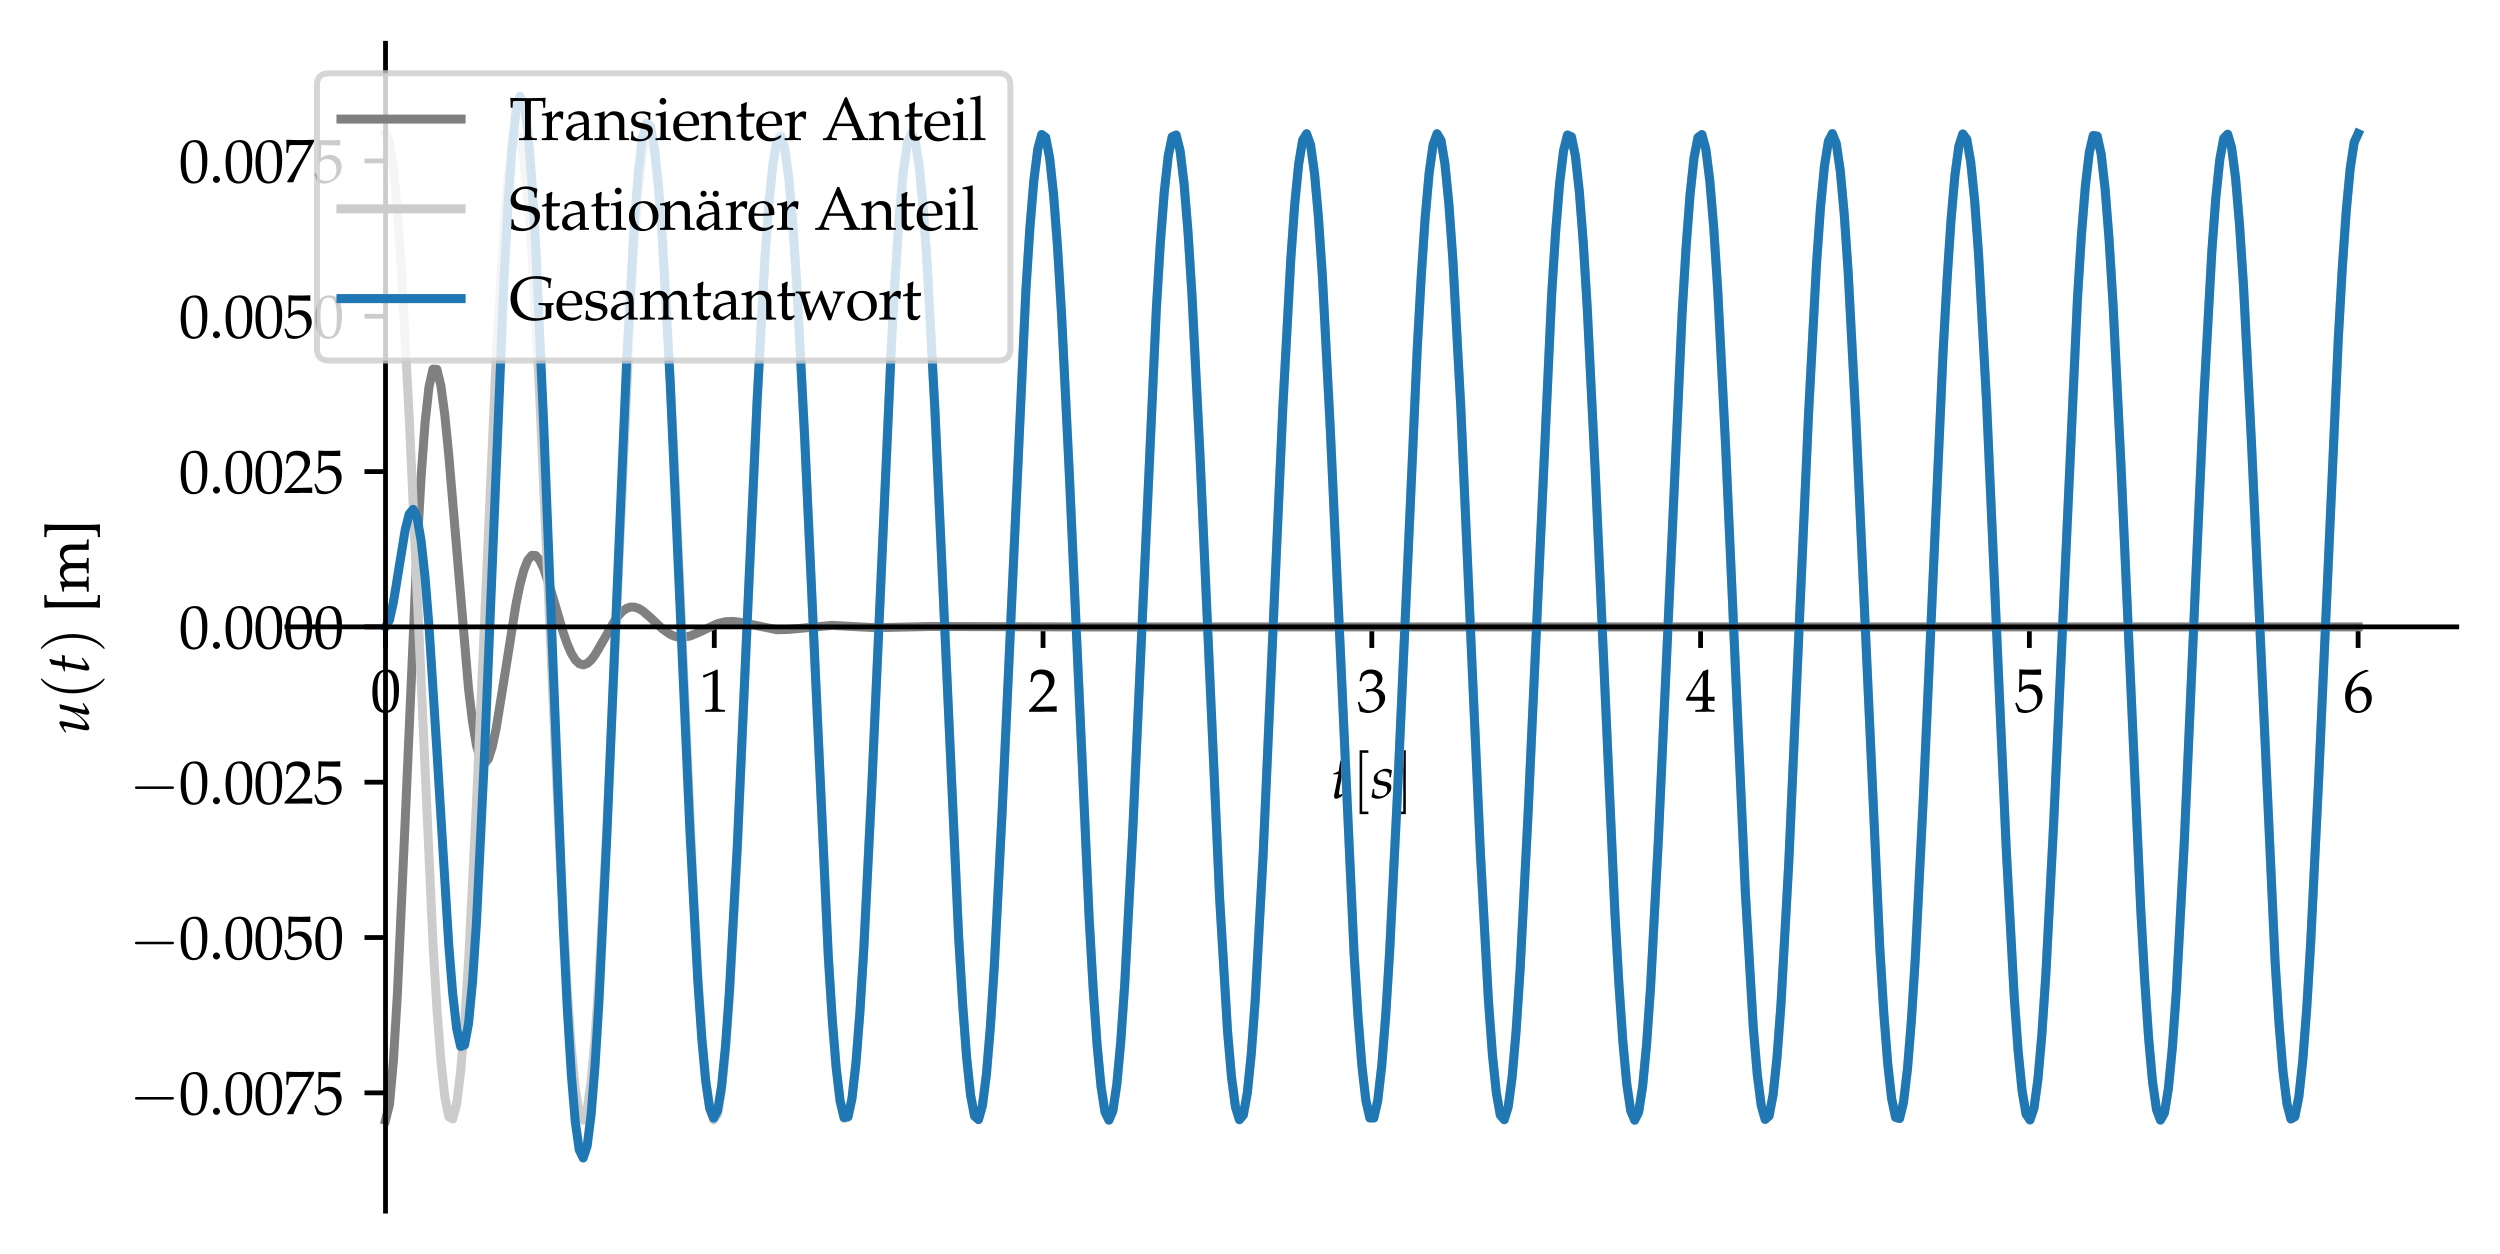 <?xml version="1.0" encoding="utf-8" standalone="no"?>
<!DOCTYPE svg PUBLIC "-//W3C//DTD SVG 1.1//EN"
  "http://www.w3.org/Graphics/SVG/1.1/DTD/svg11.dtd">
<svg xmlns:xlink="http://www.w3.org/1999/xlink" width="416.147pt" height="208.8pt" viewBox="0 0 416.147 208.8" xmlns="http://www.w3.org/2000/svg" version="1.1">
 <defs>
  <style type="text/css">*{stroke-linejoin: round; stroke-linecap: butt}</style>
 </defs>
 <g id="figure_1">
  <g id="patch_1">
   <path d="M 0 208.8 
L 416.147 208.8 
L 416.147 0 
L 0 0 
z
" style="fill: #ffffff"/>
  </g>
  <g id="axes_1">
   <g id="patch_2">
    <path d="M 47.755 201.6 
L 408.947 201.6 
L 408.947 7.2 
L 47.755 7.2 
z
" style="fill: #ffffff"/>
   </g>
   <g id="matplotlib.axis_1">
    <g id="xtick_1">
     <g id="line2d_1">
      <defs>
       <path id="me2c6b723e0" d="M 0 0 
L 0 3.5 
" style="stroke: #000000; stroke-width: 0.8"/>
      </defs>
      <g>
       <use xlink:href="#me2c6b723e0" x="64.172" y="104.352" style="stroke: #000000; stroke-width: 0.8"/>
      </g>
     </g>
     <g id="text_1">
      <!-- $\mathdefault{0}$ -->
      <g transform="translate(61.682 118.481) scale(0.1 -0.1)">
       <defs>
        <path id="URWPalladioL-Roma-30" d="M 1683 4416 
C 691 4416 186 3628 186 2076 
C 186 1326 320 679 544 365 
C 768 51 1126 -128 1523 -128 
C 2490 -128 2976 704 2976 2345 
C 2976 3749 2560 4416 1683 4416 
z
M 1568 4191 
C 2189 4191 2438 3563 2438 2025 
C 2438 660 2195 96 1606 96 
C 986 96 723 743 723 2307 
C 723 3660 960 4191 1568 4191 
z
" transform="scale(0.016)"/>
       </defs>
       <use xlink:href="#URWPalladioL-Roma-30" transform="scale(0.996)"/>
      </g>
     </g>
    </g>
    <g id="xtick_2">
     <g id="line2d_2">
      <g>
       <use xlink:href="#me2c6b723e0" x="118.899" y="104.352" style="stroke: #000000; stroke-width: 0.8"/>
      </g>
     </g>
     <g id="text_2">
      <!-- $\mathdefault{1}$ -->
      <g transform="translate(116.408 118.481) scale(0.1 -0.1)">
       <defs>
        <path id="URWPalladioL-Roma-31" d="M 429 3571 
L 493 3571 
L 1318 3942 
C 1325 3949 1331 3949 1338 3949 
C 1376 3949 1389 3891 1389 3737 
L 1389 633 
C 1389 300 1318 230 973 211 
L 614 192 
L 614 0 
C 1600 0 1600 0 1670 0 
C 1754 0 1894 0 2112 -7 
C 2189 6 2413 6 2675 0 
L 2675 192 
L 2342 211 
C 1990 229 1926 299 1926 628 
L 1926 4383 
L 1837 4416 
C 1421 4199 966 4009 384 3807 
L 429 3571 
z
" transform="scale(0.016)"/>
       </defs>
       <use xlink:href="#URWPalladioL-Roma-31" transform="scale(0.996)"/>
      </g>
     </g>
    </g>
    <g id="xtick_3">
     <g id="line2d_3">
      <g>
       <use xlink:href="#me2c6b723e0" x="173.625" y="104.352" style="stroke: #000000; stroke-width: 0.8"/>
      </g>
     </g>
     <g id="text_3">
      <!-- $\mathdefault{2}$ -->
      <g transform="translate(171.134 118.481) scale(0.1 -0.1)">
       <defs>
        <path id="URWPalladioL-Roma-32" d="M 102 166 
L 102 0 
C 1299 0 1299 0 1530 0 
C 1760 19 1760 19 2995 0 
C 2982 134 2982 198 2982 287 
C 2982 370 2982 434 2995 574 
C 2259 542 1965 536 781 510 
L 1946 1741 
C 2566 2398 2758 2749 2758 3228 
C 2758 3961 2259 4416 1446 4416 
C 986 4416 672 4287 358 3967 
L 250 3100 
L 435 3100 
L 518 3394 
C 621 3763 851 3923 1280 3923 
C 1830 3923 2182 3578 2182 3036 
C 2182 2558 1914 2086 1190 1320 
L 102 166 
z
" transform="scale(0.016)"/>
       </defs>
       <use xlink:href="#URWPalladioL-Roma-32" transform="scale(0.996)"/>
      </g>
     </g>
    </g>
    <g id="xtick_4">
     <g id="line2d_4">
      <g>
       <use xlink:href="#me2c6b723e0" x="228.351" y="104.352" style="stroke: #000000; stroke-width: 0.8"/>
      </g>
     </g>
     <g id="text_4">
      <!-- $\mathdefault{3}$ -->
      <g transform="translate(225.86 118.481) scale(0.1 -0.1)">
       <defs>
        <path id="URWPalladioL-Roma-33" d="M 275 3196 
L 474 3196 
L 589 3553 
C 659 3770 1062 3987 1395 3987 
C 1811 3987 2150 3649 2150 3247 
C 2150 2769 1773 2368 1318 2368 
C 1267 2368 1197 2374 1114 2380 
L 1018 2387 
L 941 2047 
L 986 2008 
C 1229 2118 1350 2150 1523 2150 
C 2054 2150 2362 1808 2362 1222 
C 2362 565 1971 134 1376 134 
C 1082 134 819 231 627 411 
C 474 553 390 701 269 1048 
L 96 984 
C 230 591 282 359 320 38 
C 659 -77 941 -128 1178 -128 
C 1690 -128 2278 160 2630 591 
C 2848 855 2957 1139 2957 1441 
C 2957 1750 2829 2021 2598 2182 
C 2438 2297 2291 2348 1971 2406 
C 2483 2801 2675 3094 2675 3470 
C 2675 4038 2202 4416 1491 4416 
C 1056 4416 768 4294 461 3987 
L 275 3196 
z
" transform="scale(0.016)"/>
       </defs>
       <use xlink:href="#URWPalladioL-Roma-33" transform="scale(0.996)"/>
      </g>
     </g>
    </g>
    <g id="xtick_5">
     <g id="line2d_5">
      <g>
       <use xlink:href="#me2c6b723e0" x="283.077" y="104.352" style="stroke: #000000; stroke-width: 0.8"/>
      </g>
     </g>
     <g id="text_5">
      <!-- $\mathdefault{4}$ -->
      <g transform="translate(280.586 118.481) scale(0.1 -0.1)">
       <defs>
        <path id="URWPalladioL-Roma-34" d="M 1792 1152 
L 1792 684 
C 1792 310 1722 223 1408 210 
L 1011 192 
L 1011 0 
C 1862 0 1862 0 2016 0 
C 2170 19 2170 19 3021 0 
L 3021 192 
L 2714 210 
C 2400 229 2330 310 2330 684 
L 2330 1152 
C 2707 1152 2842 1145 3021 1127 
L 3021 1580 
C 2720 1555 2598 1555 2502 1561 
L 2483 1561 
L 2330 1561 
L 2330 2445 
C 2330 3576 2342 4122 2374 4383 
L 2298 4416 
L 1824 4243 
L 13 1299 
L 83 1152 
L 1792 1152 
z
M 1792 1561 
L 416 1561 
L 1792 3798 
L 1792 1561 
z
" transform="scale(0.016)"/>
       </defs>
       <use xlink:href="#URWPalladioL-Roma-34" transform="scale(0.996)"/>
      </g>
     </g>
    </g>
    <g id="xtick_6">
     <g id="line2d_6">
      <g>
       <use xlink:href="#me2c6b723e0" x="337.803" y="104.352" style="stroke: #000000; stroke-width: 0.8"/>
      </g>
     </g>
     <g id="text_6">
      <!-- $\mathdefault{5}$ -->
      <g transform="translate(335.312 118.481) scale(0.1 -0.1)">
       <defs>
        <path id="URWPalladioL-Roma-35" d="M 813 3891 
C 1638 3865 1997 3859 2765 3859 
L 2797 3891 
C 2784 4006 2784 4057 2784 4140 
C 2784 4230 2784 4281 2797 4396 
L 2765 4428 
C 2285 4403 1997 4396 1651 4396 
C 1299 4396 1018 4403 538 4428 
L 506 4396 
C 512 4006 518 3724 518 3520 
C 518 2976 499 2360 480 2076 
L 608 2038 
C 909 2341 1082 2432 1395 2432 
C 2010 2432 2394 1992 2394 1295 
C 2394 579 1984 160 1286 160 
C 941 160 621 276 531 443 
L 237 973 
L 83 882 
C 230 514 307 308 397 25 
C 576 -71 832 -128 1107 -128 
C 1536 -128 1990 57 2342 366 
C 2733 715 2938 1153 2938 1631 
C 2938 2360 2419 2873 1690 2873 
C 1382 2873 1152 2790 755 2553 
L 813 3891 
z
" transform="scale(0.016)"/>
       </defs>
       <use xlink:href="#URWPalladioL-Roma-35" transform="scale(0.996)"/>
      </g>
     </g>
    </g>
    <g id="xtick_7">
     <g id="line2d_7">
      <g>
       <use xlink:href="#me2c6b723e0" x="392.529" y="104.352" style="stroke: #000000; stroke-width: 0.8"/>
      </g>
     </g>
     <g id="text_7">
      <!-- $\mathdefault{6}$ -->
      <g transform="translate(390.038 118.481) scale(0.1 -0.1)">
       <defs>
        <path id="URWPalladioL-Roma-36" d="M 2662 4287 
L 2426 4396 
C 1811 4193 1549 4066 1222 3788 
C 563 3237 205 2463 205 1585 
C 205 526 717 -128 1542 -128 
C 2374 -128 2995 532 2995 1405 
C 2995 2143 2554 2624 1875 2624 
C 1555 2624 1363 2540 986 2239 
C 915 2182 909 2175 838 2124 
C 973 3275 1510 3895 2662 4237 
L 2662 4287 
z
M 1632 2239 
C 2118 2239 2445 1816 2445 1180 
C 2445 513 2118 83 1626 83 
C 1082 83 787 551 787 1411 
C 787 1636 813 1758 883 1867 
C 1024 2085 1325 2239 1632 2239 
z
" transform="scale(0.016)"/>
       </defs>
       <use xlink:href="#URWPalladioL-Roma-36" transform="scale(0.996)"/>
      </g>
     </g>
    </g>
    <g id="text_8">
     <!-- $t [s]$ -->
     <g transform="translate(221.499 132.862) scale(0.1 -0.1)">
      <defs>
       <path id="URWPalladioL-Ital-74" d="M 800 2489 
L 442 678 
C 435 633 429 620 410 544 
C 371 364 358 268 358 192 
C 358 32 429 -64 550 -64 
C 774 -64 998 64 1498 467 
L 1594 544 
L 1696 627 
L 1632 742 
L 1344 544 
C 1158 416 1030 352 960 352 
C 902 352 870 403 870 480 
C 870 646 960 1164 1146 2092 
L 1229 2489 
L 1914 2489 
L 1984 2809 
C 1741 2784 1523 2771 1280 2771 
C 1382 3373 1453 3686 1568 4032 
L 1498 4128 
C 1370 4051 1197 3974 998 3897 
L 838 2809 
C 557 2675 390 2604 275 2572 
L 262 2489 
L 800 2489 
z
" transform="scale(0.016)"/>
       <path id="CMR10-5b" d="M 1632 -1601 
L 1632 -1344 
L 1011 -1344 
L 1011 4544 
L 1632 4544 
L 1632 4800 
L 755 4800 
L 755 -1601 
L 1632 -1601 
z
" transform="scale(0.016)"/>
       <path id="URWPalladioL-Ital-73" d="M 198 948 
C 166 624 128 401 58 108 
C 301 -7 518 -64 742 -64 
C 1056 -64 1350 51 1677 306 
C 2003 560 2138 795 2138 1113 
C 2138 1456 1933 1640 1459 1729 
L 1184 1780 
C 800 1850 678 1958 678 2218 
C 678 2555 966 2815 1331 2815 
C 1594 2815 1837 2701 1939 2530 
L 1939 2180 
L 2086 2180 
C 2112 2403 2138 2574 2208 2899 
C 1958 3020 1779 3072 1568 3072 
C 1235 3072 845 2879 538 2574 
C 371 2403 301 2244 301 2015 
C 301 1659 499 1456 922 1373 
L 1325 1297 
C 1606 1246 1709 1132 1709 884 
C 1709 471 1414 192 960 192 
C 736 192 538 261 358 414 
L 358 948 
L 198 948 
z
" transform="scale(0.016)"/>
       <path id="CMR10-5d" d="M 1018 4800 
L 141 4800 
L 141 4544 
L 762 4544 
L 762 -1344 
L 141 -1344 
L 141 -1601 
L 1018 -1601 
L 1018 4800 
z
" transform="scale(0.016)"/>
      </defs>
      <use xlink:href="#URWPalladioL-Ital-74" transform="scale(0.996)"/>
      <use xlink:href="#CMR10-5b" transform="translate(35.665 0) scale(1.038)"/>
      <use xlink:href="#URWPalladioL-Ital-73" transform="translate(66.948 0) scale(0.996)"/>
      <use xlink:href="#CMR10-5d" transform="translate(108.193 0) scale(1.038)"/>
     </g>
    </g>
   </g>
   <g id="matplotlib.axis_2">
    <g id="ytick_1">
     <g id="line2d_8">
      <defs>
       <path id="m068e9354aa" d="M 0 0 
L -3.5 0 
" style="stroke: #000000; stroke-width: 0.8"/>
      </defs>
      <g>
       <use xlink:href="#m068e9354aa" x="64.172" y="181.916" style="stroke: #000000; stroke-width: 0.8"/>
      </g>
     </g>
     <g id="text_9">
      <!-- $\mathdefault{−0.0075}$ -->
      <g transform="translate(21.581 185.48) scale(0.1 -0.1)">
       <defs>
        <path id="CMSY10-0" d="M 4218 1472 
C 4326 1472 4442 1472 4442 1600 
C 4442 1728 4326 1728 4218 1728 
L 755 1728 
C 646 1728 531 1728 531 1600 
C 531 1472 646 1472 755 1472 
L 4218 1472 
z
" transform="scale(0.016)"/>
        <path id="URWPalladioL-Roma-2e" d="M 794 678 
C 602 678 429 499 429 307 
C 429 115 602 -64 787 -64 
C 992 -64 1171 108 1171 307 
C 1171 499 992 678 794 678 
z
" transform="scale(0.016)"/>
        <path id="URWPalladioL-Roma-37" d="M 358 83 
L 416 0 
C 666 0 666 0 710 0 
C 755 19 755 19 1005 0 
C 1274 700 1587 1369 2010 2141 
L 3181 4255 
L 3181 4448 
C 2490 4422 2266 4416 1747 4416 
C 1280 4416 966 4422 346 4448 
L 282 4416 
C 301 3807 301 3807 301 3743 
C 301 3672 301 3672 282 3087 
L 474 3087 
L 518 3447 
C 570 3846 614 3897 909 3897 
L 2618 3897 
C 2362 3370 2163 2996 1920 2604 
L 358 83 
z
" transform="scale(0.016)"/>
       </defs>
       <use xlink:href="#CMSY10-0" transform="scale(1.038)"/>
       <use xlink:href="#URWPalladioL-Roma-30" transform="translate(81.942 0) scale(0.996)"/>
       <use xlink:href="#URWPalladioL-Roma-2e" transform="translate(131.755 0) scale(0.996)"/>
       <use xlink:href="#URWPalladioL-Roma-30" transform="translate(156.661 0) scale(0.996)"/>
       <use xlink:href="#URWPalladioL-Roma-30" transform="translate(206.475 0) scale(0.996)"/>
       <use xlink:href="#URWPalladioL-Roma-37" transform="translate(256.288 0) scale(0.996)"/>
       <use xlink:href="#URWPalladioL-Roma-35" transform="translate(306.101 0) scale(0.996)"/>
      </g>
     </g>
    </g>
    <g id="ytick_2">
     <g id="line2d_9">
      <g>
       <use xlink:href="#m068e9354aa" x="64.172" y="156.061" style="stroke: #000000; stroke-width: 0.8"/>
      </g>
     </g>
     <g id="text_10">
      <!-- $\mathdefault{−0.0050}$ -->
      <g transform="translate(21.581 159.625) scale(0.1 -0.1)">
       <use xlink:href="#CMSY10-0" transform="scale(1.038)"/>
       <use xlink:href="#URWPalladioL-Roma-30" transform="translate(81.942 0) scale(0.996)"/>
       <use xlink:href="#URWPalladioL-Roma-2e" transform="translate(131.755 0) scale(0.996)"/>
       <use xlink:href="#URWPalladioL-Roma-30" transform="translate(156.661 0) scale(0.996)"/>
       <use xlink:href="#URWPalladioL-Roma-30" transform="translate(206.475 0) scale(0.996)"/>
       <use xlink:href="#URWPalladioL-Roma-35" transform="translate(256.288 0) scale(0.996)"/>
       <use xlink:href="#URWPalladioL-Roma-30" transform="translate(306.101 0) scale(0.996)"/>
      </g>
     </g>
    </g>
    <g id="ytick_3">
     <g id="line2d_10">
      <g>
       <use xlink:href="#m068e9354aa" x="64.172" y="130.207" style="stroke: #000000; stroke-width: 0.8"/>
      </g>
     </g>
     <g id="text_11">
      <!-- $\mathdefault{−0.0025}$ -->
      <g transform="translate(21.581 133.771) scale(0.1 -0.1)">
       <use xlink:href="#CMSY10-0" transform="scale(1.038)"/>
       <use xlink:href="#URWPalladioL-Roma-30" transform="translate(81.942 0) scale(0.996)"/>
       <use xlink:href="#URWPalladioL-Roma-2e" transform="translate(131.755 0) scale(0.996)"/>
       <use xlink:href="#URWPalladioL-Roma-30" transform="translate(156.661 0) scale(0.996)"/>
       <use xlink:href="#URWPalladioL-Roma-30" transform="translate(206.475 0) scale(0.996)"/>
       <use xlink:href="#URWPalladioL-Roma-32" transform="translate(256.288 0) scale(0.996)"/>
       <use xlink:href="#URWPalladioL-Roma-35" transform="translate(306.101 0) scale(0.996)"/>
      </g>
     </g>
    </g>
    <g id="ytick_4">
     <g id="line2d_11">
      <g>
       <use xlink:href="#m068e9354aa" x="64.172" y="104.352" style="stroke: #000000; stroke-width: 0.8"/>
      </g>
     </g>
     <g id="text_12">
      <!-- $\mathdefault{0.0000}$ -->
      <g transform="translate(29.775 107.916) scale(0.1 -0.1)">
       <use xlink:href="#URWPalladioL-Roma-30" transform="scale(0.996)"/>
       <use xlink:href="#URWPalladioL-Roma-2e" transform="translate(49.813 0) scale(0.996)"/>
       <use xlink:href="#URWPalladioL-Roma-30" transform="translate(74.72 0) scale(0.996)"/>
       <use xlink:href="#URWPalladioL-Roma-30" transform="translate(124.533 0) scale(0.996)"/>
       <use xlink:href="#URWPalladioL-Roma-30" transform="translate(174.346 0) scale(0.996)"/>
       <use xlink:href="#URWPalladioL-Roma-30" transform="translate(224.159 0) scale(0.996)"/>
      </g>
     </g>
    </g>
    <g id="ytick_5">
     <g id="line2d_12">
      <g>
       <use xlink:href="#m068e9354aa" x="64.172" y="78.498" style="stroke: #000000; stroke-width: 0.8"/>
      </g>
     </g>
     <g id="text_13">
      <!-- $\mathdefault{0.0025}$ -->
      <g transform="translate(29.775 82.062) scale(0.1 -0.1)">
       <use xlink:href="#URWPalladioL-Roma-30" transform="scale(0.996)"/>
       <use xlink:href="#URWPalladioL-Roma-2e" transform="translate(49.813 0) scale(0.996)"/>
       <use xlink:href="#URWPalladioL-Roma-30" transform="translate(74.72 0) scale(0.996)"/>
       <use xlink:href="#URWPalladioL-Roma-30" transform="translate(124.533 0) scale(0.996)"/>
       <use xlink:href="#URWPalladioL-Roma-32" transform="translate(174.346 0) scale(0.996)"/>
       <use xlink:href="#URWPalladioL-Roma-35" transform="translate(224.159 0) scale(0.996)"/>
      </g>
     </g>
    </g>
    <g id="ytick_6">
     <g id="line2d_13">
      <g>
       <use xlink:href="#m068e9354aa" x="64.172" y="52.643" style="stroke: #000000; stroke-width: 0.8"/>
      </g>
     </g>
     <g id="text_14">
      <!-- $\mathdefault{0.0050}$ -->
      <g transform="translate(29.775 56.207) scale(0.1 -0.1)">
       <use xlink:href="#URWPalladioL-Roma-30" transform="scale(0.996)"/>
       <use xlink:href="#URWPalladioL-Roma-2e" transform="translate(49.813 0) scale(0.996)"/>
       <use xlink:href="#URWPalladioL-Roma-30" transform="translate(74.72 0) scale(0.996)"/>
       <use xlink:href="#URWPalladioL-Roma-30" transform="translate(124.533 0) scale(0.996)"/>
       <use xlink:href="#URWPalladioL-Roma-35" transform="translate(174.346 0) scale(0.996)"/>
       <use xlink:href="#URWPalladioL-Roma-30" transform="translate(224.159 0) scale(0.996)"/>
      </g>
     </g>
    </g>
    <g id="ytick_7">
     <g id="line2d_14">
      <g>
       <use xlink:href="#m068e9354aa" x="64.172" y="26.789" style="stroke: #000000; stroke-width: 0.8"/>
      </g>
     </g>
     <g id="text_15">
      <!-- $\mathdefault{0.0075}$ -->
      <g transform="translate(29.775 30.353) scale(0.1 -0.1)">
       <use xlink:href="#URWPalladioL-Roma-30" transform="scale(0.996)"/>
       <use xlink:href="#URWPalladioL-Roma-2e" transform="translate(49.813 0) scale(0.996)"/>
       <use xlink:href="#URWPalladioL-Roma-30" transform="translate(74.72 0) scale(0.996)"/>
       <use xlink:href="#URWPalladioL-Roma-30" transform="translate(124.533 0) scale(0.996)"/>
       <use xlink:href="#URWPalladioL-Roma-37" transform="translate(174.346 0) scale(0.996)"/>
       <use xlink:href="#URWPalladioL-Roma-35" transform="translate(224.159 0) scale(0.996)"/>
      </g>
     </g>
    </g>
    <g id="text_16">
     <!-- $u(t)$ [m] -->
     <g transform="translate(14.772 122.25) rotate(-90) scale(0.1 -0.1)">
      <defs>
       <path id="URWPalladioL-Ital-75" d="M 2131 613 
C 2086 459 2061 287 2061 191 
C 2061 32 2131 -64 2253 -64 
C 2419 -64 2650 70 3277 536 
L 3213 651 
L 3046 542 
C 2893 440 2726 370 2656 370 
C 2605 370 2573 415 2573 479 
C 2573 530 2586 600 2605 696 
L 2611 734 
C 2758 1430 2957 2279 3149 3014 
L 3104 3072 
L 2669 2963 
L 2605 2637 
C 2509 2139 2349 1705 2150 1405 
C 1773 823 1274 370 1018 370 
C 966 370 934 427 934 536 
C 934 625 947 708 979 868 
L 1344 2599 
C 1363 2701 1376 2790 1376 2873 
C 1376 2995 1318 3072 1229 3072 
C 1101 3072 858 2937 384 2599 
L 205 2471 
L 250 2343 
L 454 2477 
C 634 2592 704 2624 762 2624 
C 819 2624 870 2567 870 2496 
C 870 2471 864 2407 858 2382 
L 454 485 
C 442 427 429 274 429 185 
C 429 51 525 -64 653 -64 
C 1056 -64 1830 652 2368 1536 
L 2131 613 
z
" transform="scale(0.016)"/>
       <path id="CMR10-28" d="M 2118 -1536 
C 2118 -1517 2118 -1504 2010 -1396 
C 1210 -589 1005 620 1005 1600 
C 1005 2713 1248 3827 2035 4627 
C 2118 4704 2118 4716 2118 4736 
C 2118 4780 2093 4800 2054 4800 
C 1990 4800 1414 4365 1037 3552 
C 710 2848 634 2137 634 1600 
C 634 1100 704 326 1056 -397 
C 1440 -1184 1990 -1600 2054 -1600 
C 2093 -1600 2118 -1581 2118 -1536 
z
" transform="scale(0.016)"/>
       <path id="CMR10-29" d="M 1850 1600 
C 1850 2099 1779 2873 1427 3597 
C 1043 4384 493 4800 429 4800 
C 390 4800 365 4774 365 4736 
C 365 4716 365 4704 486 4589 
C 1114 3955 1478 2937 1478 1600 
C 1478 505 1242 -621 448 -1428 
C 365 -1504 365 -1517 365 -1536 
C 365 -1575 390 -1600 429 -1600 
C 493 -1600 1069 -1165 1446 -352 
C 1773 352 1850 1062 1850 1600 
z
" transform="scale(0.016)"/>
       <path id="URWPalladioL-Roma-5b" d="M 563 -1178 
C 1018 -1166 1030 -1166 1184 -1166 
C 1338 -1166 1370 -1166 1805 -1178 
L 1843 -1140 
L 1843 -974 
L 1818 -942 
L 1574 -942 
C 1402 -942 1261 -903 1184 -839 
C 1126 -782 1107 -692 1107 -481 
C 1107 -474 1107 -340 1101 -148 
L 1101 89 
L 1101 3379 
L 1101 3615 
C 1107 3795 1107 3935 1107 3942 
C 1107 4153 1126 4249 1184 4307 
C 1261 4371 1402 4409 1574 4409 
L 1818 4409 
L 1843 4441 
L 1843 4608 
L 1805 4646 
C 1357 4633 1338 4633 1184 4633 
C 1037 4633 1005 4633 563 4646 
L 506 4563 
C 544 4403 557 4191 557 3699 
C 557 3603 557 3526 563 3462 
L 563 3379 
L 563 89 
L 563 6 
C 557 -97 557 -103 557 -212 
L 557 -282 
C 557 -718 544 -897 506 -1095 
L 563 -1178 
z
" transform="scale(0.016)"/>
       <path id="URWPalladioL-Roma-6d" d="M 115 2579 
L 352 2579 
C 608 2579 634 2534 634 2112 
L 634 672 
C 634 268 614 224 397 211 
L 102 192 
L 102 0 
C 717 0 736 0 915 0 
C 1094 19 1261 12 1677 0 
L 1677 192 
L 1408 211 
C 1190 223 1171 268 1171 670 
L 1171 2023 
C 1171 2311 1594 2624 1978 2624 
C 2323 2624 2560 2298 2560 1813 
L 2560 670 
C 2560 268 2541 223 2323 211 
L 2029 192 
L 2029 0 
C 2669 0 2669 0 2829 0 
C 2989 19 2989 19 3629 0 
L 3629 192 
L 3334 211 
C 3117 223 3098 268 3098 670 
L 3098 2023 
C 3098 2311 3520 2624 3904 2624 
C 4250 2624 4486 2298 4486 1813 
L 4486 0 
C 4877 0 4883 0 4992 0 
C 5075 19 5075 19 5562 0 
L 5562 192 
L 5261 211 
C 5043 223 5024 268 5024 670 
L 5024 1985 
C 5024 2617 4653 3014 4064 3014 
C 3840 3014 3654 2956 3539 2854 
L 3053 2419 
C 2848 2841 2586 3014 2144 3014 
C 1907 3014 1728 2956 1613 2854 
L 1171 2445 
L 1171 2988 
L 1114 3008 
C 787 2873 454 2783 115 2745 
L 115 2579 
z
" transform="scale(0.016)"/>
       <path id="URWPalladioL-Roma-5d" d="M 1568 4646 
C 1114 4633 1094 4633 947 4633 
C 794 4633 762 4633 326 4646 
L 288 4608 
L 288 4441 
L 314 4409 
L 557 4409 
C 730 4409 864 4371 941 4307 
C 1005 4249 1024 4159 1024 3942 
C 1024 3923 1024 3795 1030 3615 
L 1030 3379 
L 1030 89 
L 1030 -148 
C 1024 -334 1024 -449 1024 -468 
C 1024 -686 1005 -782 941 -839 
C 864 -903 730 -942 557 -942 
L 314 -942 
L 288 -974 
L 288 -1140 
L 326 -1178 
C 774 -1166 787 -1166 947 -1166 
C 1094 -1166 1126 -1166 1568 -1178 
L 1626 -1095 
C 1587 -942 1581 -743 1574 -250 
C 1574 -161 1574 -78 1568 6 
L 1568 89 
L 1568 3379 
L 1568 3462 
C 1574 3532 1574 3615 1574 3705 
C 1574 4198 1587 4409 1626 4563 
L 1568 4646 
z
" transform="scale(0.016)"/>
      </defs>
      <use xlink:href="#URWPalladioL-Ital-75" transform="scale(0.996)"/>
      <use xlink:href="#CMR10-28" transform="translate(57.883 0) scale(1.038)"/>
      <use xlink:href="#URWPalladioL-Ital-74" transform="translate(100.623 0) scale(0.996)"/>
      <use xlink:href="#CMR10-29" transform="translate(136.288 0) scale(1.038)"/>
      <use xlink:href="#URWPalladioL-Roma-5b" transform="translate(202.689 0) scale(0.996)"/>
      <use xlink:href="#URWPalladioL-Roma-6d" transform="translate(235.864 0) scale(0.996)"/>
      <use xlink:href="#URWPalladioL-Roma-5d" transform="translate(323.834 0) scale(0.996)"/>
     </g>
    </g>
   </g>
   <g id="line2d_15">
    <path d="M 64.172 186.464 
L 64.831 183.861 
L 65.489 176.558 
L 66.147 165.468 
L 67.463 136.238 
L 69.437 91.114 
L 70.095 79.41 
L 70.753 70.403 
L 71.411 64.39 
L 72.069 61.454 
L 72.727 61.479 
L 73.385 64.172 
L 74.043 69.107 
L 74.701 75.756 
L 77.991 114.648 
L 78.649 120.11 
L 79.307 124.057 
L 79.965 126.391 
L 80.623 127.124 
L 81.281 126.366 
L 81.939 124.31 
L 82.597 121.211 
L 83.913 113.082 
L 85.887 100.589 
L 86.545 97.361 
L 87.203 94.884 
L 87.862 93.238 
L 88.52 92.446 
L 89.178 92.473 
L 89.836 93.237 
L 90.494 94.62 
L 91.81 98.638 
L 93.784 105.384 
L 94.442 107.251 
L 95.1 108.756 
L 95.758 109.839 
L 96.416 110.475 
L 97.074 110.667 
L 97.732 110.447 
L 98.39 109.868 
L 99.048 109.003 
L 100.364 106.742 
L 102.338 103.283 
L 102.996 102.393 
L 103.654 101.712 
L 104.312 101.261 
L 104.97 101.048 
L 105.628 101.061 
L 106.286 101.278 
L 106.944 101.665 
L 108.26 102.784 
L 110.235 104.653 
L 111.551 105.583 
L 112.209 105.88 
L 112.867 106.053 
L 113.525 106.103 
L 114.841 105.877 
L 116.157 105.337 
L 119.447 103.803 
L 120.763 103.493 
L 122.079 103.44 
L 123.395 103.61 
L 129.317 104.825 
L 131.291 104.774 
L 138.53 104.1 
L 141.82 104.284 
L 145.768 104.484 
L 149.716 104.401 
L 154.98 104.282 
L 179.986 104.362 
L 258.291 104.352 
L 392.529 104.352 
L 392.529 104.352 
" clip-path="url(#p8c7e58c6ac)" style="fill: none; stroke: #808080; stroke-width: 1.5; stroke-linecap: square"/>
   </g>
   <g id="line2d_16">
    <path d="M 64.172 22.241 
L 64.831 23.701 
L 65.489 28.03 
L 66.147 35.073 
L 66.805 44.581 
L 68.121 69.56 
L 72.069 156.978 
L 72.727 167.876 
L 73.385 176.515 
L 74.043 182.587 
L 74.701 185.877 
L 75.359 186.267 
L 76.017 183.743 
L 76.675 178.396 
L 77.333 170.415 
L 77.991 160.085 
L 79.307 133.915 
L 82.597 59.624 
L 83.913 37.38 
L 84.571 29.652 
L 85.229 24.58 
L 85.887 22.345 
L 86.545 23.027 
L 87.203 26.602 
L 87.862 32.942 
L 88.52 41.822 
L 89.836 65.859 
L 91.81 110.808 
L 93.126 140.544 
L 94.442 165.176 
L 95.1 174.451 
L 95.758 181.233 
L 96.416 185.28 
L 97.074 186.449 
L 97.732 184.698 
L 98.39 180.089 
L 99.048 172.786 
L 99.706 163.05 
L 101.022 137.734 
L 104.97 50.545 
L 105.628 39.857 
L 106.286 31.463 
L 106.944 25.661 
L 107.602 22.657 
L 108.26 22.56 
L 108.918 25.372 
L 109.576 30.992 
L 110.235 39.222 
L 110.893 49.769 
L 112.209 76.242 
L 115.499 150.373 
L 116.157 162.322 
L 116.815 172.21 
L 117.473 179.684 
L 118.131 184.478 
L 118.789 186.423 
L 119.447 185.449 
L 120.105 181.59 
L 120.763 174.984 
L 121.421 165.866 
L 122.737 141.469 
L 124.711 96.352 
L 126.027 66.776 
L 127.343 42.497 
L 128.001 33.458 
L 128.659 26.941 
L 129.317 23.177 
L 129.975 22.3 
L 130.633 24.341 
L 131.291 29.228 
L 131.949 36.787 
L 132.607 46.75 
L 133.924 72.393 
L 137.872 159.321 
L 138.53 169.796 
L 139.188 177.943 
L 139.846 183.473 
L 140.504 186.189 
L 141.162 185.994 
L 141.82 182.895 
L 142.478 177.003 
L 143.136 168.526 
L 143.794 157.768 
L 145.11 131.001 
L 148.4 57.056 
L 149.058 45.294 
L 149.716 35.634 
L 150.374 28.418 
L 151.032 23.902 
L 151.69 22.248 
L 152.348 23.514 
L 153.006 27.655 
L 153.664 34.524 
L 154.322 43.877 
L 155.639 68.626 
L 159.587 156.18 
L 160.245 167.216 
L 160.903 176.016 
L 161.561 182.267 
L 162.219 185.747 
L 162.877 186.332 
L 163.535 184.001 
L 164.193 178.837 
L 164.851 171.024 
L 165.509 160.84 
L 166.825 134.877 
L 170.773 48.241 
L 171.431 37.984 
L 172.089 30.087 
L 172.747 24.831 
L 173.405 22.404 
L 174.063 22.891 
L 174.721 26.276 
L 175.379 32.438 
L 176.037 41.157 
L 176.695 52.124 
L 178.011 79.175 
L 181.302 152.908 
L 181.96 164.477 
L 182.618 173.907 
L 183.276 180.864 
L 183.934 185.099 
L 184.592 186.462 
L 185.25 184.905 
L 185.908 180.482 
L 186.566 173.352 
L 187.224 163.768 
L 188.54 138.676 
L 192.488 51.331 
L 193.146 40.502 
L 193.804 31.944 
L 194.462 25.962 
L 195.12 22.768 
L 195.778 22.475 
L 196.436 25.095 
L 197.094 30.534 
L 197.752 38.598 
L 198.41 49.001 
L 199.726 75.272 
L 203.017 149.513 
L 204.333 171.622 
L 204.991 179.266 
L 205.649 184.246 
L 206.307 186.384 
L 206.965 185.604 
L 207.623 181.935 
L 208.281 175.506 
L 208.939 166.546 
L 210.255 142.388 
L 212.229 97.382 
L 213.545 67.698 
L 214.861 43.182 
L 215.519 33.986 
L 216.177 27.292 
L 216.835 23.339 
L 217.493 22.267 
L 218.151 24.115 
L 218.809 28.817 
L 219.467 36.205 
L 220.125 46.017 
L 221.441 71.443 
L 225.39 158.549 
L 226.048 169.166 
L 226.706 177.479 
L 227.364 183.19 
L 228.022 186.098 
L 228.68 186.098 
L 229.338 183.19 
L 229.996 177.479 
L 230.654 169.166 
L 231.312 158.549 
L 232.628 131.977 
L 235.918 57.904 
L 236.576 46.017 
L 237.234 36.205 
L 237.892 28.817 
L 238.55 24.115 
L 239.208 22.267 
L 239.866 23.339 
L 240.524 27.292 
L 241.182 33.986 
L 241.84 43.182 
L 243.156 67.698 
L 245.13 112.867 
L 246.446 142.388 
L 247.763 166.546 
L 248.421 175.506 
L 249.079 181.935 
L 249.737 185.604 
L 250.395 186.384 
L 251.053 184.246 
L 251.711 179.266 
L 252.369 171.622 
L 253.027 161.585 
L 254.343 135.835 
L 258.291 49.001 
L 258.949 38.598 
L 259.607 30.534 
L 260.265 25.095 
L 260.923 22.475 
L 261.581 22.768 
L 262.239 25.962 
L 262.897 31.944 
L 263.555 40.502 
L 264.213 51.331 
L 265.529 78.193 
L 268.819 152.071 
L 269.478 163.768 
L 270.136 173.352 
L 270.794 180.482 
L 271.452 184.905 
L 272.11 186.462 
L 272.768 185.099 
L 273.426 180.864 
L 274.084 173.907 
L 274.742 164.477 
L 276.058 139.613 
L 280.006 52.124 
L 280.664 41.157 
L 281.322 32.438 
L 281.98 26.276 
L 282.638 22.891 
L 283.296 22.404 
L 283.954 24.831 
L 284.612 30.087 
L 285.27 37.984 
L 285.928 48.241 
L 287.244 74.308 
L 290.534 148.646 
L 291.85 171.024 
L 292.509 178.837 
L 293.167 184.001 
L 293.825 186.332 
L 294.483 185.747 
L 295.141 182.267 
L 295.799 176.016 
L 296.457 167.216 
L 297.773 143.301 
L 299.747 98.413 
L 301.063 68.626 
L 302.379 43.877 
L 303.037 34.524 
L 303.695 27.655 
L 304.353 23.514 
L 305.011 22.248 
L 305.669 23.902 
L 306.327 28.418 
L 306.985 35.634 
L 307.643 45.294 
L 308.959 70.499 
L 312.907 157.768 
L 313.565 168.526 
L 314.223 177.003 
L 314.881 182.895 
L 315.54 185.994 
L 316.198 186.189 
L 316.856 183.473 
L 317.514 177.943 
L 318.172 169.796 
L 318.83 159.321 
L 320.146 132.948 
L 323.436 58.761 
L 324.094 46.75 
L 324.752 36.787 
L 325.41 29.228 
L 326.068 24.341 
L 326.726 22.3 
L 327.384 23.177 
L 328.042 26.941 
L 328.7 33.458 
L 329.358 42.497 
L 330.674 66.776 
L 332.648 111.838 
L 333.964 141.469 
L 335.28 165.866 
L 335.938 174.984 
L 336.596 181.59 
L 337.254 185.449 
L 337.913 186.423 
L 338.571 184.478 
L 339.229 179.684 
L 339.887 172.21 
L 340.545 162.322 
L 341.861 136.787 
L 345.809 49.769 
L 346.467 39.222 
L 347.125 30.992 
L 347.783 25.372 
L 348.441 22.56 
L 349.099 22.657 
L 349.757 25.661 
L 350.415 31.463 
L 351.073 39.857 
L 351.731 50.545 
L 353.047 77.215 
L 356.337 151.226 
L 356.995 163.05 
L 357.653 172.786 
L 358.311 180.089 
L 358.969 184.698 
L 359.627 186.449 
L 360.285 185.28 
L 360.944 181.233 
L 361.602 174.451 
L 362.26 165.176 
L 363.576 140.544 
L 365.55 95.324 
L 366.866 65.859 
L 368.182 41.822 
L 368.84 32.942 
L 369.498 26.602 
L 370.156 23.027 
L 370.814 22.345 
L 371.472 24.58 
L 372.13 29.652 
L 372.788 37.38 
L 373.446 47.491 
L 374.762 73.348 
L 378.71 160.085 
L 379.368 170.415 
L 380.026 178.396 
L 380.684 183.743 
L 381.342 186.267 
L 382 185.877 
L 382.658 182.587 
L 383.316 176.515 
L 383.975 167.876 
L 384.633 156.978 
L 385.949 130.021 
L 389.239 56.214 
L 389.897 44.581 
L 390.555 35.073 
L 391.213 28.03 
L 391.871 23.701 
L 392.529 22.241 
L 392.529 22.241 
" clip-path="url(#p8c7e58c6ac)" style="fill: none; stroke: #cccccc; stroke-width: 1.5; stroke-linecap: square"/>
   </g>
   <g id="line2d_17">
    <path d="M 64.172 104.352 
L 64.831 103.21 
L 65.489 100.236 
L 67.463 88.1 
L 68.121 85.548 
L 68.779 84.789 
L 69.437 86.206 
L 70.095 89.978 
L 70.753 96.071 
L 71.411 104.246 
L 72.727 125.003 
L 74.701 157.281 
L 75.359 165.453 
L 76.017 171.249 
L 76.675 174.188 
L 77.333 173.947 
L 77.991 170.38 
L 78.649 163.53 
L 79.307 153.62 
L 80.623 126.348 
L 83.913 46.11 
L 84.571 33.973 
L 85.229 24.654 
L 85.887 18.582 
L 86.545 16.036 
L 87.203 17.134 
L 87.862 21.828 
L 88.52 29.916 
L 89.178 41.046 
L 90.494 70.429 
L 93.784 154.77 
L 94.442 168.075 
L 95.1 178.855 
L 95.758 186.72 
L 96.416 191.403 
L 97.074 192.764 
L 97.732 190.792 
L 98.39 185.605 
L 99.048 177.437 
L 99.706 166.629 
L 101.022 138.902 
L 104.312 60.057 
L 105.628 36.565 
L 106.286 28.388 
L 106.944 22.973 
L 107.602 20.487 
L 108.26 20.991 
L 108.918 24.444 
L 109.576 30.701 
L 110.235 39.523 
L 111.551 63.487 
L 113.525 108.429 
L 114.841 138.312 
L 116.157 163.307 
L 116.815 172.864 
L 117.473 179.999 
L 118.131 184.468 
L 118.789 186.119 
L 119.447 184.9 
L 120.105 180.854 
L 120.763 174.125 
L 121.421 164.949 
L 122.737 140.618 
L 124.711 95.922 
L 126.027 66.699 
L 127.343 42.727 
L 128.001 33.802 
L 128.659 27.366 
L 129.317 23.649 
L 129.975 22.785 
L 130.633 24.808 
L 131.291 29.65 
L 131.949 37.141 
L 132.607 47.02 
L 133.924 72.478 
L 137.872 159.067 
L 138.53 169.543 
L 139.188 177.708 
L 139.846 183.268 
L 140.504 186.024 
L 141.162 185.876 
L 141.82 182.826 
L 142.478 176.983 
L 143.136 168.552 
L 143.794 157.832 
L 145.11 131.119 
L 148.4 57.153 
L 149.058 45.369 
L 149.716 35.683 
L 150.374 28.44 
L 151.032 23.9 
L 151.69 22.223 
L 152.348 23.471 
L 153.006 27.598 
L 153.664 34.458 
L 154.322 43.806 
L 155.639 68.561 
L 159.587 156.188 
L 160.245 167.234 
L 160.903 176.043 
L 161.561 182.3 
L 162.219 185.783 
L 162.877 186.369 
L 163.535 184.037 
L 164.193 178.869 
L 164.851 171.051 
L 165.509 160.86 
L 166.825 134.883 
L 170.773 48.222 
L 171.431 37.964 
L 172.089 30.069 
L 172.747 24.815 
L 173.405 22.391 
L 174.063 22.882 
L 174.721 26.271 
L 175.379 32.436 
L 176.037 41.159 
L 176.695 52.129 
L 178.011 79.184 
L 181.302 152.916 
L 181.96 164.483 
L 182.618 173.911 
L 183.276 180.865 
L 183.934 185.099 
L 184.592 186.46 
L 185.25 184.901 
L 185.908 180.478 
L 186.566 173.347 
L 187.224 163.763 
L 188.54 138.671 
L 192.488 51.331 
L 193.146 40.503 
L 193.804 31.946 
L 194.462 25.965 
L 195.12 22.771 
L 195.778 22.478 
L 196.436 25.098 
L 197.094 30.536 
L 197.752 38.6 
L 198.41 49.002 
L 199.726 75.273 
L 203.017 149.512 
L 204.333 171.621 
L 204.991 179.265 
L 205.649 184.245 
L 206.307 186.383 
L 206.965 185.604 
L 207.623 181.934 
L 208.281 175.506 
L 208.939 166.546 
L 210.255 142.389 
L 212.229 97.383 
L 213.545 67.698 
L 214.861 43.183 
L 215.519 33.986 
L 216.177 27.292 
L 216.835 23.339 
L 217.493 22.267 
L 218.151 24.115 
L 218.809 28.817 
L 219.467 36.205 
L 220.125 46.017 
L 221.441 71.443 
L 225.39 158.549 
L 226.048 169.166 
L 226.706 177.479 
L 227.364 183.19 
L 228.022 186.098 
L 228.68 186.098 
L 229.338 183.19 
L 229.996 177.479 
L 230.654 169.166 
L 231.312 158.549 
L 232.628 131.977 
L 235.918 57.904 
L 236.576 46.017 
L 237.234 36.205 
L 237.892 28.817 
L 238.55 24.115 
L 239.208 22.267 
L 239.866 23.339 
L 240.524 27.292 
L 241.182 33.986 
L 241.84 43.182 
L 243.156 67.698 
L 245.13 112.867 
L 246.446 142.388 
L 247.763 166.546 
L 248.421 175.506 
L 249.079 181.935 
L 249.737 185.604 
L 250.395 186.384 
L 251.053 184.246 
L 251.711 179.266 
L 252.369 171.622 
L 253.027 161.585 
L 254.343 135.835 
L 258.291 49.001 
L 258.949 38.598 
L 259.607 30.534 
L 260.265 25.095 
L 260.923 22.475 
L 261.581 22.768 
L 262.239 25.962 
L 262.897 31.944 
L 263.555 40.502 
L 264.213 51.331 
L 265.529 78.193 
L 268.819 152.071 
L 269.478 163.768 
L 270.136 173.352 
L 270.794 180.482 
L 271.452 184.905 
L 272.11 186.462 
L 272.768 185.099 
L 273.426 180.864 
L 274.084 173.907 
L 274.742 164.477 
L 276.058 139.613 
L 280.006 52.124 
L 280.664 41.157 
L 281.322 32.438 
L 281.98 26.276 
L 282.638 22.891 
L 283.296 22.404 
L 283.954 24.831 
L 284.612 30.087 
L 285.27 37.984 
L 285.928 48.241 
L 287.244 74.308 
L 290.534 148.646 
L 291.85 171.024 
L 292.509 178.837 
L 293.167 184.001 
L 293.825 186.332 
L 294.483 185.747 
L 295.141 182.267 
L 295.799 176.016 
L 296.457 167.216 
L 297.773 143.301 
L 299.747 98.413 
L 301.063 68.626 
L 302.379 43.877 
L 303.037 34.524 
L 303.695 27.655 
L 304.353 23.514 
L 305.011 22.248 
L 305.669 23.902 
L 306.327 28.418 
L 306.985 35.634 
L 307.643 45.294 
L 308.959 70.499 
L 312.907 157.768 
L 313.565 168.526 
L 314.223 177.003 
L 314.881 182.895 
L 315.54 185.994 
L 316.198 186.189 
L 316.856 183.473 
L 317.514 177.943 
L 318.172 169.796 
L 318.83 159.321 
L 320.146 132.948 
L 323.436 58.761 
L 324.094 46.75 
L 324.752 36.787 
L 325.41 29.228 
L 326.068 24.341 
L 326.726 22.3 
L 327.384 23.177 
L 328.042 26.941 
L 328.7 33.458 
L 329.358 42.497 
L 330.674 66.776 
L 332.648 111.838 
L 333.964 141.469 
L 335.28 165.866 
L 335.938 174.984 
L 336.596 181.59 
L 337.254 185.449 
L 337.913 186.423 
L 338.571 184.478 
L 339.229 179.684 
L 339.887 172.21 
L 340.545 162.322 
L 341.861 136.787 
L 345.809 49.769 
L 346.467 39.222 
L 347.125 30.992 
L 347.783 25.372 
L 348.441 22.56 
L 349.099 22.657 
L 349.757 25.661 
L 350.415 31.463 
L 351.073 39.857 
L 351.731 50.545 
L 353.047 77.215 
L 356.337 151.226 
L 356.995 163.05 
L 357.653 172.786 
L 358.311 180.089 
L 358.969 184.698 
L 359.627 186.449 
L 360.285 185.28 
L 360.944 181.233 
L 361.602 174.451 
L 362.26 165.176 
L 363.576 140.544 
L 365.55 95.324 
L 366.866 65.859 
L 368.182 41.822 
L 368.84 32.942 
L 369.498 26.602 
L 370.156 23.027 
L 370.814 22.345 
L 371.472 24.58 
L 372.13 29.652 
L 372.788 37.38 
L 373.446 47.491 
L 374.762 73.348 
L 378.71 160.085 
L 379.368 170.415 
L 380.026 178.396 
L 380.684 183.743 
L 381.342 186.267 
L 382 185.877 
L 382.658 182.587 
L 383.316 176.515 
L 383.975 167.876 
L 384.633 156.978 
L 385.949 130.021 
L 389.239 56.214 
L 389.897 44.581 
L 390.555 35.073 
L 391.213 28.03 
L 391.871 23.701 
L 392.529 22.241 
L 392.529 22.241 
" clip-path="url(#p8c7e58c6ac)" style="fill: none; stroke: #1f77b4; stroke-width: 1.5; stroke-linecap: square"/>
   </g>
   <g id="patch_3">
    <path d="M 64.172 201.6 
L 64.172 7.2 
" style="fill: none; stroke: #000000; stroke-width: 0.8; stroke-linejoin: miter; stroke-linecap: square"/>
   </g>
   <g id="patch_4">
    <path d="M 408.947 201.6 
L 408.947 7.2 
" style="fill: none"/>
   </g>
   <g id="patch_5">
    <path d="M 47.755 104.352 
L 408.947 104.352 
" style="fill: none; stroke: #000000; stroke-width: 0.8; stroke-linejoin: miter; stroke-linecap: square"/>
   </g>
   <g id="patch_6">
    <path d="M 47.755 7.2 
L 408.947 7.2 
" style="fill: none"/>
   </g>
   <g id="legend_1">
    <g id="patch_7">
     <path d="M 54.755 60.013 
L 166.186 60.013 
Q 168.186 60.013 168.186 58.013 
L 168.186 14.2 
Q 168.186 12.2 166.186 12.2 
L 54.755 12.2 
Q 52.755 12.2 52.755 14.2 
L 52.755 58.013 
Q 52.755 60.013 54.755 60.013 
z
" style="fill: #ffffff; opacity: 0.8; stroke: #cccccc; stroke-linejoin: miter"/>
    </g>
    <g id="line2d_18">
     <path d="M 56.755 19.828 
L 66.755 19.828 
L 76.755 19.828 
" style="fill: none; stroke: #808080; stroke-width: 1.5; stroke-linecap: square"/>
    </g>
    <g id="text_17">
     <!-- Transienter Anteil -->
     <g transform="translate(84.755 23.328) scale(0.1 -0.1)">
      <defs>
       <path id="URWPalladioL-Roma-54" d="M 1632 4096 
C 1651 3880 1658 3734 1658 3462 
L 1658 781 
C 1658 280 1626 230 1331 211 
L 1024 192 
L 1024 0 
C 1402 -7 1626 0 1958 0 
C 2291 19 2522 12 2899 0 
L 2899 192 
L 2592 211 
C 2298 230 2266 280 2266 781 
L 2266 3462 
C 2266 3747 2272 3887 2291 4096 
L 3283 4096 
C 3462 4096 3533 4039 3539 3887 
L 3565 3386 
L 3763 3386 
C 3763 3801 3776 4051 3808 4416 
C 3347 4409 3136 4409 2957 4403 
C 2707 4390 2522 4390 2426 4390 
L 1414 4390 
C 1350 4390 1005 4396 550 4403 
L 115 4416 
C 147 4051 160 3801 160 3385 
L 358 3385 
L 384 3891 
C 390 4038 461 4096 640 4096 
L 1632 4096 
z
" transform="scale(0.016)"/>
       <path id="URWPalladioL-Roma-72" d="M 147 2579 
L 384 2579 
C 640 2579 666 2534 666 2112 
L 666 672 
C 666 268 646 224 429 211 
L 134 192 
L 134 0 
C 595 -7 762 0 922 0 
C 1050 19 1050 19 1837 0 
L 1837 192 
L 1504 211 
C 1216 230 1203 249 1203 669 
L 1203 1763 
C 1203 2145 1459 2463 1773 2463 
C 1965 2463 2099 2374 2202 2171 
L 2336 2171 
L 2394 2937 
C 2323 2982 2208 3008 2093 3008 
C 1901 3008 1696 2905 1562 2745 
L 1203 2324 
L 1203 2982 
L 1146 3008 
C 819 2873 486 2783 147 2745 
L 147 2579 
z
" transform="scale(0.016)"/>
       <path id="URWPalladioL-Roma-61" d="M 2074 544 
L 2042 0 
C 2458 0 2458 0 2541 0 
C 2573 19 2733 12 3014 0 
L 3014 192 
L 2765 204 
C 2611 211 2586 262 2586 576 
L 2586 1751 
C 2586 2688 2317 3027 1574 3027 
C 1299 3027 1043 2956 800 2809 
L 461 2604 
L 461 2187 
L 627 2142 
L 710 2341 
C 845 2642 909 2688 1203 2688 
C 1805 2688 2054 2450 2074 1866 
L 1440 1751 
C 570 1590 205 1289 205 730 
C 205 224 506 -64 1011 -64 
C 1126 -64 1235 -45 1280 -13 
L 2074 544 
z
M 2074 806 
C 1888 544 1485 300 1235 300 
C 979 300 755 537 755 812 
C 755 1049 883 1273 1075 1395 
C 1235 1491 1587 1580 2074 1651 
L 2074 806 
z
" transform="scale(0.016)"/>
       <path id="URWPalladioL-Roma-6e" d="M 2624 0 
C 3014 0 3021 0 3130 0 
C 3219 19 3219 19 3661 0 
L 3661 192 
L 3398 211 
C 3181 223 3162 262 3162 670 
L 3162 1902 
C 3162 2649 2810 3014 2093 3014 
C 1856 3014 1722 2969 1587 2854 
L 1101 2432 
L 1101 2988 
L 1043 3008 
C 717 2873 384 2784 45 2746 
L 45 2568 
L 282 2568 
C 538 2568 563 2523 563 2103 
L 563 669 
C 563 268 544 223 326 211 
L 38 192 
L 38 0 
C 474 -7 646 0 832 0 
C 1018 19 1190 12 1626 0 
L 1626 192 
L 1338 211 
C 1120 223 1101 268 1101 670 
L 1101 2023 
C 1101 2311 1523 2624 1914 2624 
C 2342 2624 2624 2304 2624 1813 
L 2624 0 
z
" transform="scale(0.016)"/>
       <path id="URWPalladioL-Roma-73" d="M 262 917 
C 262 474 243 282 192 25 
C 525 -84 774 -128 1069 -128 
C 1907 -128 2502 320 2502 949 
C 2502 1148 2445 1295 2323 1423 
C 2157 1584 1946 1661 1382 1770 
C 858 1872 685 2001 685 2296 
C 685 2617 909 2796 1299 2796 
C 1728 2796 2054 2572 2054 2270 
L 2054 2123 
L 2234 2123 
C 2240 2495 2246 2649 2266 2847 
C 1926 2963 1696 3008 1434 3008 
C 691 3008 237 2655 237 2078 
C 237 1770 378 1552 672 1417 
C 845 1340 1184 1237 1619 1141 
C 1907 1077 2029 942 2029 698 
C 2029 352 1709 108 1254 108 
C 787 108 454 333 454 654 
L 454 917 
L 262 917 
z
" transform="scale(0.016)"/>
       <path id="URWPalladioL-Roma-69" d="M 1203 2982 
L 1146 3008 
C 819 2873 486 2784 147 2746 
L 147 2568 
L 384 2568 
C 640 2568 666 2523 666 2103 
L 666 669 
C 666 268 646 223 429 211 
L 134 192 
L 134 0 
C 774 0 774 0 934 0 
C 1094 19 1094 19 1734 0 
L 1734 192 
L 1440 211 
C 1222 224 1203 268 1203 671 
L 1203 2982 
z
M 909 4416 
C 717 4416 550 4249 550 4057 
C 550 3871 717 3705 902 3705 
C 1088 3705 1261 3871 1261 4057 
C 1261 4236 1088 4416 909 4416 
z
" transform="scale(0.016)"/>
       <path id="URWPalladioL-Roma-65" d="M 2797 447 
L 2714 511 
C 2304 268 2157 211 1882 211 
C 1466 211 1120 396 941 710 
C 819 921 774 1100 762 1472 
L 1696 1472 
C 2138 1472 2413 1491 2854 1561 
C 2861 1651 2867 1708 2867 1786 
C 2867 2526 2394 3008 1677 3008 
C 1440 3008 1165 2924 902 2771 
C 378 2468 166 2069 166 1401 
C 166 998 262 652 435 409 
C 691 70 1120 -128 1600 -128 
C 1837 -128 2074 -77 2336 38 
C 2509 108 2643 192 2669 230 
L 2797 447 
z
M 2298 1708 
C 1965 1696 1811 1689 1581 1689 
C 1286 1689 1120 1696 774 1728 
C 774 2030 800 2172 883 2339 
C 1018 2623 1293 2796 1600 2796 
C 1811 2796 1978 2713 2093 2539 
C 2234 2326 2278 2140 2298 1708 
z
" transform="scale(0.016)"/>
       <path id="URWPalladioL-Roma-74" d="M 627 2457 
L 627 614 
C 627 140 838 -64 1331 -64 
C 1478 -64 1632 -32 1670 12 
L 1978 352 
L 1894 460 
C 1734 371 1638 339 1517 339 
C 1267 339 1165 467 1165 780 
L 1165 2457 
L 1984 2457 
L 2042 2803 
L 1165 2764 
L 1165 3008 
C 1165 3277 1184 3507 1235 3917 
L 1158 3987 
C 1005 3891 813 3808 614 3744 
C 634 3552 640 3430 640 3238 
L 640 2790 
L 141 2566 
L 141 2432 
L 627 2457 
z
" transform="scale(0.016)"/>
       <path id="URWPalladioL-Roma-41" d="M 2611 4480 
L 2406 4480 
C 2291 4205 2195 3969 2157 3874 
L 1818 3103 
L 678 523 
C 602 338 474 223 333 210 
L 96 191 
L 96 0 
C 691 0 691 0 794 0 
C 877 19 877 19 1568 0 
L 1568 191 
L 1331 210 
C 1107 229 1024 273 1024 375 
C 1024 457 1114 730 1248 1047 
L 1427 1472 
L 3270 1472 
L 3565 742 
C 3674 476 3699 394 3699 337 
C 3699 267 3597 223 3437 210 
L 3136 191 
L 3136 0 
C 3923 0 3923 0 4026 0 
C 4147 19 4147 19 4838 0 
L 4838 191 
L 4621 210 
C 4454 235 4384 343 4160 857 
L 2611 4480 
z
M 1536 1728 
L 2349 3630 
L 3155 1728 
L 1536 1728 
z
" transform="scale(0.016)"/>
       <path id="URWPalladioL-Roma-6c" d="M 147 4249 
L 506 4249 
C 621 4249 666 4179 666 3987 
L 666 672 
C 666 268 646 224 429 211 
L 134 192 
L 134 0 
C 774 0 774 0 934 0 
C 1094 19 1094 19 1734 0 
L 1734 192 
L 1440 211 
C 1222 224 1203 268 1203 672 
L 1203 4614 
L 1146 4665 
C 864 4557 653 4505 147 4429 
L 147 4249 
z
" transform="scale(0.016)"/>
      </defs>
      <use xlink:href="#URWPalladioL-Roma-54" transform="scale(0.996)"/>
      <use xlink:href="#URWPalladioL-Roma-72" transform="translate(52.104 0) scale(0.996)"/>
      <use xlink:href="#URWPalladioL-Roma-61" transform="translate(91.456 0) scale(0.996)"/>
      <use xlink:href="#URWPalladioL-Roma-6e" transform="translate(141.27 0) scale(0.996)"/>
      <use xlink:href="#URWPalladioL-Roma-73" transform="translate(199.252 0) scale(0.996)"/>
      <use xlink:href="#URWPalladioL-Roma-69" transform="translate(241.493 0) scale(0.996)"/>
      <use xlink:href="#URWPalladioL-Roma-65" transform="translate(270.483 0) scale(0.996)"/>
      <use xlink:href="#URWPalladioL-Roma-6e" transform="translate(318.204 0) scale(0.996)"/>
      <use xlink:href="#URWPalladioL-Roma-74" transform="translate(376.186 0) scale(0.996)"/>
      <use xlink:href="#URWPalladioL-Roma-65" transform="translate(408.663 0) scale(0.996)"/>
      <use xlink:href="#URWPalladioL-Roma-72" transform="translate(456.383 0) scale(0.996)"/>
      <use xlink:href="#URWPalladioL-Roma-41" transform="translate(520.642 0) scale(0.996)"/>
      <use xlink:href="#URWPalladioL-Roma-6e" transform="translate(598.15 0) scale(0.996)"/>
      <use xlink:href="#URWPalladioL-Roma-74" transform="translate(656.132 0) scale(0.996)"/>
      <use xlink:href="#URWPalladioL-Roma-65" transform="translate(688.609 0) scale(0.996)"/>
      <use xlink:href="#URWPalladioL-Roma-69" transform="translate(736.33 0) scale(0.996)"/>
      <use xlink:href="#URWPalladioL-Roma-6c" transform="translate(765.32 0) scale(0.996)"/>
     </g>
    </g>
    <g id="line2d_19">
     <path d="M 56.755 34.766 
L 66.755 34.766 
L 76.755 34.766 
" style="fill: none; stroke: #cccccc; stroke-width: 1.5; stroke-linecap: square"/>
    </g>
    <g id="text_18">
     <!-- Stationärer Anteil -->
     <g transform="translate(84.755 38.266) scale(0.1 -0.1)">
      <defs>
       <path id="URWPalladioL-Roma-53" d="M 2861 3371 
C 2861 3711 2886 3929 2950 4275 
C 2438 4479 2150 4544 1798 4544 
C 845 4544 154 3942 154 3102 
C 154 2788 237 2557 422 2384 
C 640 2185 934 2083 1555 1999 
C 2048 1929 2272 1858 2438 1711 
C 2605 1576 2682 1390 2682 1147 
C 2682 570 2202 153 1536 153 
C 1024 153 525 403 493 666 
L 442 1095 
L 237 1095 
C 243 980 243 877 243 839 
C 243 544 230 403 192 115 
C 557 -45 928 -128 1299 -128 
C 2413 -128 3219 544 3219 1474 
C 3219 1775 3136 1986 2957 2153 
C 2733 2365 2464 2448 1747 2544 
C 966 2647 691 2858 691 3352 
C 691 3890 1094 4275 1658 4275 
C 1907 4275 2144 4224 2317 4127 
C 2528 4018 2598 3922 2618 3736 
L 2656 3371 
L 2861 3371 
z
" transform="scale(0.016)"/>
       <path id="URWPalladioL-Roma-6f" d="M 1786 3008 
C 851 3008 205 2347 205 1391 
C 205 487 774 -128 1600 -128 
C 2586 -128 3290 557 3290 1520 
C 3290 2386 2662 3008 1786 3008 
z
M 1670 2796 
C 2259 2796 2694 2155 2694 1282 
C 2694 545 2368 83 1850 83 
C 1222 83 800 699 800 1609 
C 800 2379 1107 2796 1670 2796 
z
" transform="scale(0.016)"/>
       <path id="URWPalladioL-Roma-a8" d="M 435 4077 
C 237 4077 109 3949 109 3757 
C 109 3565 237 3437 429 3437 
C 621 3437 749 3565 749 3757 
C 749 3942 621 4077 435 4077 
z
M 1709 4077 
C 1510 4077 1382 3949 1382 3757 
C 1382 3565 1510 3437 1702 3437 
C 1894 3437 2022 3565 2022 3757 
C 2022 3942 1894 4077 1709 4077 
z
" transform="scale(0.016)"/>
      </defs>
      <use xlink:href="#URWPalladioL-Roma-53" transform="scale(0.996)"/>
      <use xlink:href="#URWPalladioL-Roma-74" transform="translate(52.304 0) scale(0.996)"/>
      <use xlink:href="#URWPalladioL-Roma-61" transform="translate(84.781 0) scale(0.996)"/>
      <use xlink:href="#URWPalladioL-Roma-74" transform="translate(134.594 0) scale(0.996)"/>
      <use xlink:href="#URWPalladioL-Roma-69" transform="translate(167.071 0) scale(0.996)"/>
      <use xlink:href="#URWPalladioL-Roma-6f" transform="translate(196.062 0) scale(0.996)"/>
      <use xlink:href="#URWPalladioL-Roma-6e" transform="translate(250.457 0) scale(0.996)"/>
      <use xlink:href="#URWPalladioL-Roma-a8" transform="translate(316.758 0.249) scale(0.996)"/>
      <use xlink:href="#URWPalladioL-Roma-61" transform="translate(308.439 0) scale(0.996)"/>
      <use xlink:href="#URWPalladioL-Roma-72" transform="translate(358.252 0) scale(0.996)"/>
      <use xlink:href="#URWPalladioL-Roma-65" transform="translate(395.812 0) scale(0.996)"/>
      <use xlink:href="#URWPalladioL-Roma-72" transform="translate(443.532 0) scale(0.996)"/>
      <use xlink:href="#URWPalladioL-Roma-41" transform="translate(507.791 0) scale(0.996)"/>
      <use xlink:href="#URWPalladioL-Roma-6e" transform="translate(585.299 0) scale(0.996)"/>
      <use xlink:href="#URWPalladioL-Roma-74" transform="translate(643.281 0) scale(0.996)"/>
      <use xlink:href="#URWPalladioL-Roma-65" transform="translate(675.758 0) scale(0.996)"/>
      <use xlink:href="#URWPalladioL-Roma-69" transform="translate(723.478 0) scale(0.996)"/>
      <use xlink:href="#URWPalladioL-Roma-6c" transform="translate(752.469 0) scale(0.996)"/>
     </g>
    </g>
    <g id="line2d_20">
     <path d="M 56.755 49.704 
L 66.755 49.704 
L 76.755 49.704 
" style="fill: none; stroke: #1f77b4; stroke-width: 1.5; stroke-linecap: square"/>
    </g>
    <g id="text_19">
     <!-- Gesamtantwort -->
     <g transform="translate(84.755 53.204) scale(0.1 -0.1)">
      <defs>
       <path id="URWPalladioL-Roma-47" d="M 4102 3307 
L 4301 3307 
C 4301 3634 4339 3935 4429 4281 
C 3718 4486 3392 4544 2880 4544 
C 1229 4544 141 3608 141 2185 
C 141 1538 358 961 762 570 
C 1203 128 1894 -128 2637 -128 
C 3091 -128 3533 -45 4403 198 
L 4403 1275 
C 4403 1474 4410 1486 4474 1512 
L 4659 1576 
L 4634 1736 
C 4064 1724 4045 1724 3846 1724 
C 3661 1724 3622 1724 3066 1736 
L 3066 1544 
L 3597 1499 
C 3757 1486 3814 1429 3814 1275 
L 3814 627 
C 3814 474 3802 397 3776 352 
C 3706 230 3322 140 2899 140 
C 1632 140 826 986 826 2320 
C 826 3557 1517 4275 2714 4275 
C 3046 4275 3328 4236 3571 4159 
C 3942 4038 4102 3890 4102 3647 
L 4102 3307 
z
" transform="scale(0.016)"/>
       <path id="URWPalladioL-Roma-77" d="M 2643 3008 
C 2118 1775 2022 1556 1626 651 
L 1088 2434 
C 1069 2492 1062 2544 1062 2595 
C 1062 2692 1146 2744 1306 2750 
L 1562 2763 
L 1562 2943 
C 928 2924 928 2924 800 2924 
C 672 2924 672 2924 38 2943 
L 38 2763 
L 218 2750 
C 397 2738 480 2608 640 2105 
L 1293 -64 
L 1594 -64 
L 2221 1420 
C 2253 1497 2323 1652 2426 1872 
L 2554 2143 
L 3424 -64 
L 3718 -64 
C 3763 70 3814 219 3866 361 
C 3994 742 4134 1142 4160 1181 
L 4595 2189 
C 4787 2621 4864 2731 5005 2750 
L 5171 2763 
L 5171 2943 
C 4646 2924 4646 2924 4544 2924 
C 4442 2924 4442 2924 3917 2943 
L 3917 2763 
L 4134 2750 
C 4294 2744 4384 2666 4384 2550 
C 4384 2479 4371 2402 4339 2318 
L 4019 1413 
C 3968 1271 3917 1142 3712 613 
L 2976 2486 
C 2886 2705 2842 2834 2790 3008 
L 2643 3008 
z
" transform="scale(0.016)"/>
      </defs>
      <use xlink:href="#URWPalladioL-Roma-47" transform="scale(0.996)"/>
      <use xlink:href="#URWPalladioL-Roma-65" transform="translate(76.014 0) scale(0.996)"/>
      <use xlink:href="#URWPalladioL-Roma-73" transform="translate(123.734 0) scale(0.996)"/>
      <use xlink:href="#URWPalladioL-Roma-61" transform="translate(165.976 0) scale(0.996)"/>
      <use xlink:href="#URWPalladioL-Roma-6d" transform="translate(215.789 0) scale(0.996)"/>
      <use xlink:href="#URWPalladioL-Roma-74" transform="translate(303.758 0) scale(0.996)"/>
      <use xlink:href="#URWPalladioL-Roma-61" transform="translate(336.235 0) scale(0.996)"/>
      <use xlink:href="#URWPalladioL-Roma-6e" transform="translate(386.049 0) scale(0.996)"/>
      <use xlink:href="#URWPalladioL-Roma-74" transform="translate(444.031 0) scale(0.996)"/>
      <use xlink:href="#URWPalladioL-Roma-77" transform="translate(476.508 0) scale(0.996)"/>
      <use xlink:href="#URWPalladioL-Roma-6f" transform="translate(559.596 0) scale(0.996)"/>
      <use xlink:href="#URWPalladioL-Roma-72" transform="translate(613.991 0) scale(0.996)"/>
      <use xlink:href="#URWPalladioL-Roma-74" transform="translate(653.343 0) scale(0.996)"/>
     </g>
    </g>
   </g>
  </g>
 </g>
 <defs>
  <clipPath id="p8c7e58c6ac">
   <rect x="47.755" y="7.2" width="361.192" height="194.4"/>
  </clipPath>
 </defs>
</svg>
